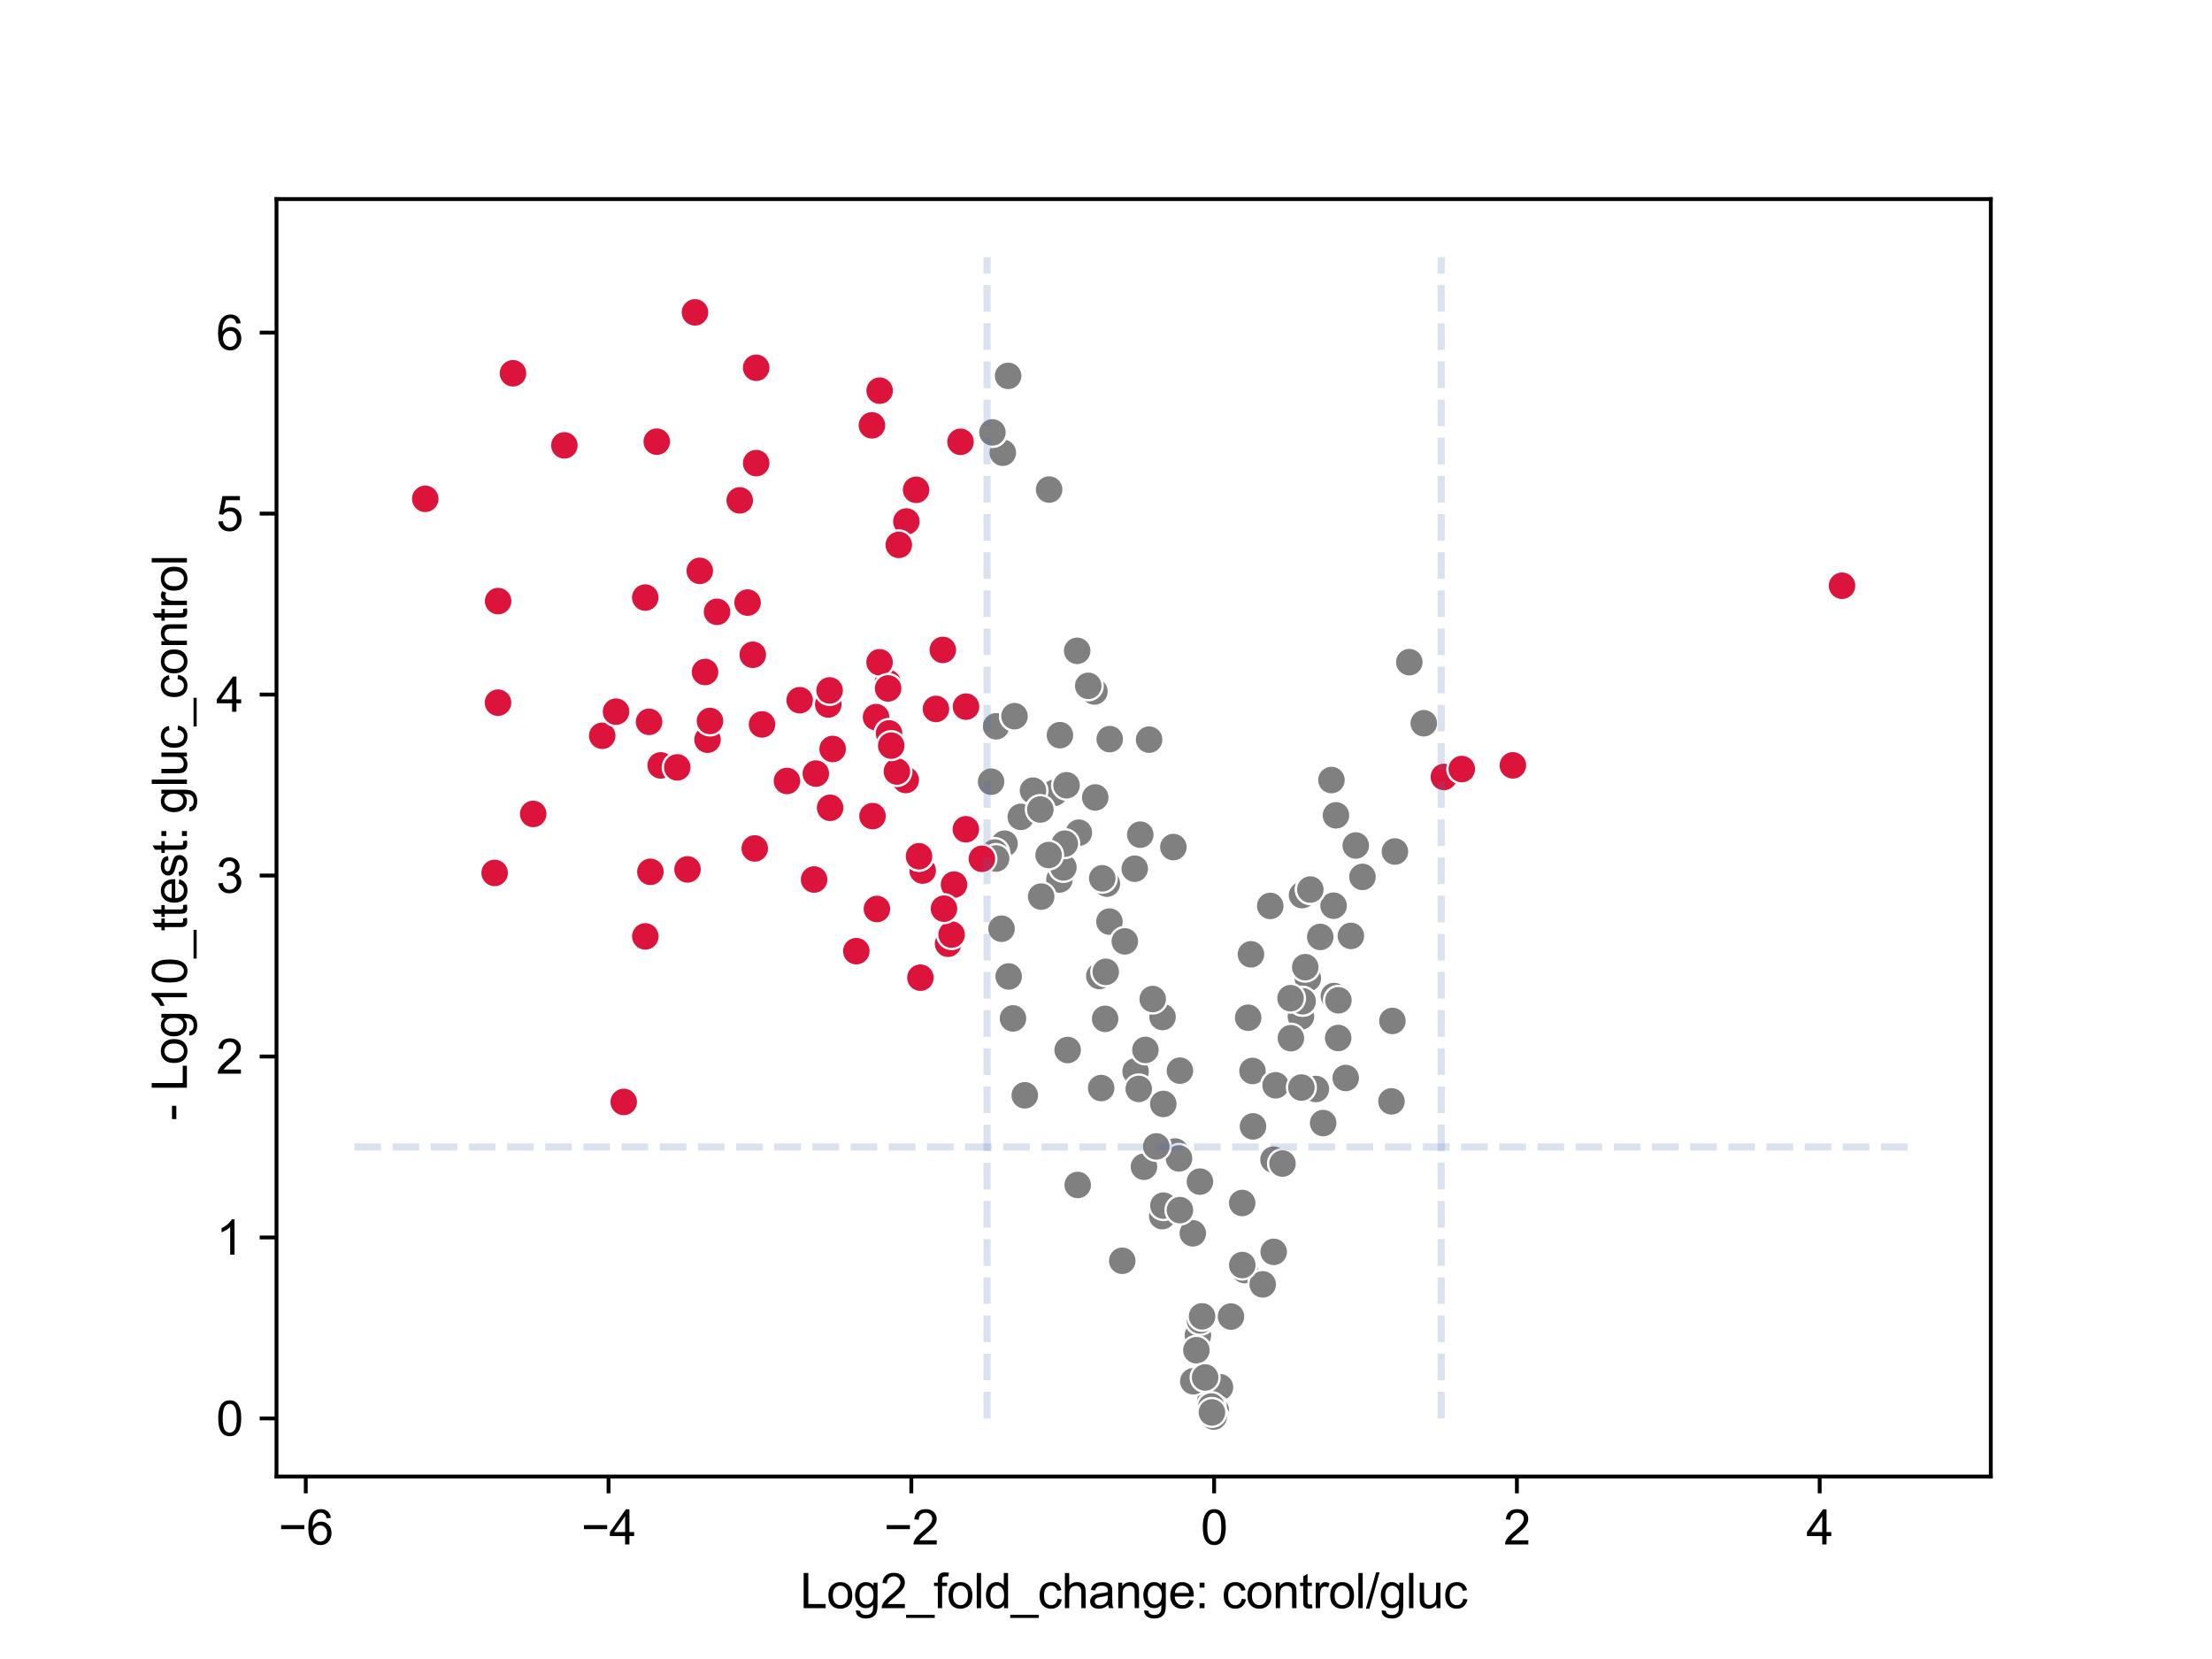<?xml version="1.0" encoding="utf-8" standalone="no"?>
<!DOCTYPE svg PUBLIC "-//W3C//DTD SVG 1.1//EN"
  "http://www.w3.org/Graphics/SVG/1.1/DTD/svg11.dtd">
<svg xmlns:xlink="http://www.w3.org/1999/xlink" width="460.8pt" height="345.6pt" viewBox="0 0 460.8 345.6" xmlns="http://www.w3.org/2000/svg" version="1.1">
 <defs>
  <style type="text/css">*{stroke-linejoin: round; stroke-linecap: butt}</style>
 </defs>
 <g id="figure_1">
  <g id="patch_1">
   <path d="M 0 345.6 
L 460.8 345.6 
L 460.8 0 
L 0 0 
z
" style="fill: #ffffff"/>
  </g>
  <g id="axes_1">
   <g id="patch_2">
    <path d="M 57.6 307.584 
L 414.72 307.584 
L 414.72 41.472 
L 57.6 41.472 
z
" style="fill: #ffffff"/>
   </g>
   <g id="PathCollection_1">
    <defs>
     <path id="C0_0_753873903e" d="M 0 3 
C 0.796 3 1.559 2.684 2.121 2.121 
C 2.684 1.559 3 0.796 3 -0 
C 3 -0.796 2.684 -1.559 2.121 -2.121 
C 1.559 -2.684 0.796 -3 0 -3 
C -0.796 -3 -1.559 -2.684 -2.121 -2.121 
C -2.684 -1.559 -3 -0.796 -3 0 
C -3 0.796 -2.684 1.559 -2.121 2.121 
C -1.559 2.684 -0.796 3 0 3 
z
"/>
    </defs>
    <g clip-path="url(#p96bd9edb66)">
     <use xlink:href="#C0_0_753873903e" x="210.011" y="78.301" style="fill: #808080; stroke: #ffffff; stroke-width: 0.48"/>
    </g>
    <g clip-path="url(#p96bd9edb66)">
     <use xlink:href="#C0_0_753873903e" x="210.011" y="78.301" style="fill: #808080; stroke: #ffffff; stroke-width: 0.48"/>
    </g>
    <g clip-path="url(#p96bd9edb66)">
     <use xlink:href="#C0_0_753873903e" x="212.648" y="170.171" style="fill: #808080; stroke: #ffffff; stroke-width: 0.48"/>
    </g>
    <g clip-path="url(#p96bd9edb66)">
     <use xlink:href="#C0_0_753873903e" x="249.544" y="278.198" style="fill: #808080; stroke: #ffffff; stroke-width: 0.48"/>
    </g>
    <g clip-path="url(#p96bd9edb66)">
     <use xlink:href="#C0_0_753873903e" x="227.986" y="144.056" style="fill: #808080; stroke: #ffffff; stroke-width: 0.48"/>
    </g>
    <g clip-path="url(#p96bd9edb66)">
     <use xlink:href="#C0_0_753873903e" x="281.417" y="194.962" style="fill: #808080; stroke: #ffffff; stroke-width: 0.48"/>
    </g>
    <g clip-path="url(#p96bd9edb66)">
     <use xlink:href="#C0_0_753873903e" x="236.386" y="180.966" style="fill: #808080; stroke: #ffffff; stroke-width: 0.48"/>
    </g>
    <g clip-path="url(#p96bd9edb66)">
     <use xlink:href="#C0_0_753873903e" x="207.512" y="151.303" style="fill: #808080; stroke: #ffffff; stroke-width: 0.48"/>
    </g>
    <g clip-path="url(#p96bd9edb66)">
     <use xlink:href="#C0_0_753873903e" x="252.147" y="291.783" style="fill: #808080; stroke: #ffffff; stroke-width: 0.48"/>
    </g>
    <g clip-path="url(#p96bd9edb66)">
     <use xlink:href="#C0_0_753873903e" x="229.008" y="203.321" style="fill: #808080; stroke: #ffffff; stroke-width: 0.48"/>
    </g>
    <g clip-path="url(#p96bd9edb66)">
     <use xlink:href="#C0_0_753873903e" x="231.118" y="191.986" style="fill: #808080; stroke: #ffffff; stroke-width: 0.48"/>
    </g>
    <g clip-path="url(#p96bd9edb66)">
     <use xlink:href="#C0_0_753873903e" x="264.618" y="188.724" style="fill: #808080; stroke: #ffffff; stroke-width: 0.48"/>
    </g>
    <g clip-path="url(#p96bd9edb66)">
     <use xlink:href="#C0_0_753873903e" x="264.618" y="188.724" style="fill: #808080; stroke: #ffffff; stroke-width: 0.48"/>
    </g>
    <g clip-path="url(#p96bd9edb66)">
     <use xlink:href="#C0_0_753873903e" x="296.598" y="150.665" style="fill: #808080; stroke: #ffffff; stroke-width: 0.48"/>
    </g>
    <g clip-path="url(#p96bd9edb66)">
     <use xlink:href="#C0_0_753873903e" x="265.295" y="241.577" style="fill: #808080; stroke: #ffffff; stroke-width: 0.48"/>
    </g>
    <g clip-path="url(#p96bd9edb66)">
     <use xlink:href="#C0_0_753873903e" x="244.792" y="239.874" style="fill: #808080; stroke: #ffffff; stroke-width: 0.48"/>
    </g>
    <g clip-path="url(#p96bd9edb66)">
     <use xlink:href="#C0_0_753873903e" x="290.586" y="177.387" style="fill: #808080; stroke: #ffffff; stroke-width: 0.48"/>
    </g>
    <g clip-path="url(#p96bd9edb66)">
     <use xlink:href="#C0_0_753873903e" x="236.558" y="223.184" style="fill: #808080; stroke: #ffffff; stroke-width: 0.48"/>
    </g>
    <g clip-path="url(#p96bd9edb66)">
     <use xlink:href="#C0_0_753873903e" x="275.035" y="195.178" style="fill: #808080; stroke: #ffffff; stroke-width: 0.48"/>
    </g>
    <g clip-path="url(#p96bd9edb66)">
     <use xlink:href="#C0_0_753873903e" x="222.41" y="218.735" style="fill: #808080; stroke: #ffffff; stroke-width: 0.48"/>
    </g>
    <g clip-path="url(#p96bd9edb66)">
     <use xlink:href="#C0_0_753873903e" x="278.768" y="216.235" style="fill: #808080; stroke: #ffffff; stroke-width: 0.48"/>
    </g>
    <g clip-path="url(#p96bd9edb66)">
     <use xlink:href="#C0_0_753873903e" x="230.585" y="184.079" style="fill: #808080; stroke: #ffffff; stroke-width: 0.48"/>
    </g>
    <g clip-path="url(#p96bd9edb66)">
     <use xlink:href="#C0_0_753873903e" x="277.807" y="188.671" style="fill: #808080; stroke: #ffffff; stroke-width: 0.48"/>
    </g>
    <g clip-path="url(#p96bd9edb66)">
     <use xlink:href="#C0_0_753873903e" x="209.267" y="175.749" style="fill: #808080; stroke: #ffffff; stroke-width: 0.48"/>
    </g>
    <g clip-path="url(#p96bd9edb66)">
     <use xlink:href="#C0_0_753873903e" x="229.393" y="226.664" style="fill: #808080; stroke: #ffffff; stroke-width: 0.48"/>
    </g>
    <g clip-path="url(#p96bd9edb66)">
     <use xlink:href="#C0_0_753873903e" x="254.14" y="288.982" style="fill: #808080; stroke: #ffffff; stroke-width: 0.48"/>
    </g>
    <g clip-path="url(#p96bd9edb66)">
     <use xlink:href="#C0_0_753873903e" x="224.745" y="173.467" style="fill: #808080; stroke: #ffffff; stroke-width: 0.48"/>
    </g>
    <g clip-path="url(#p96bd9edb66)">
     <use xlink:href="#C0_0_753873903e" x="220.701" y="183.214" style="fill: #808080; stroke: #ffffff; stroke-width: 0.48"/>
    </g>
    <g clip-path="url(#p96bd9edb66)">
     <use xlink:href="#C0_0_753873903e" x="289.866" y="229.437" style="fill: #808080; stroke: #ffffff; stroke-width: 0.48"/>
    </g>
    <g clip-path="url(#p96bd9edb66)">
     <use xlink:href="#C0_0_753873903e" x="219.614" y="165.172" style="fill: #808080; stroke: #ffffff; stroke-width: 0.48"/>
    </g>
    <g clip-path="url(#p96bd9edb66)">
     <use xlink:href="#C0_0_753873903e" x="210.129" y="203.415" style="fill: #808080; stroke: #ffffff; stroke-width: 0.48"/>
    </g>
    <g clip-path="url(#p96bd9edb66)">
     <use xlink:href="#C0_0_753873903e" x="231.177" y="153.973" style="fill: #808080; stroke: #ffffff; stroke-width: 0.48"/>
    </g>
    <g clip-path="url(#p96bd9edb66)">
     <use xlink:href="#C0_0_753873903e" x="228.159" y="166.122" style="fill: #808080; stroke: #ffffff; stroke-width: 0.48"/>
    </g>
    <g clip-path="url(#p96bd9edb66)">
     <use xlink:href="#C0_0_753873903e" x="275.035" y="195.178" style="fill: #808080; stroke: #ffffff; stroke-width: 0.48"/>
    </g>
    <g clip-path="url(#p96bd9edb66)">
     <use xlink:href="#C0_0_753873903e" x="259.27" y="264.574" style="fill: #808080; stroke: #ffffff; stroke-width: 0.48"/>
    </g>
    <g clip-path="url(#p96bd9edb66)">
     <use xlink:href="#C0_0_753873903e" x="248.482" y="256.922" style="fill: #808080; stroke: #ffffff; stroke-width: 0.48"/>
    </g>
    <g clip-path="url(#p96bd9edb66)">
     <use xlink:href="#C0_0_753873903e" x="277.807" y="188.671" style="fill: #808080; stroke: #ffffff; stroke-width: 0.48"/>
    </g>
    <g clip-path="url(#p96bd9edb66)">
     <use xlink:href="#C0_0_753873903e" x="224.394" y="135.58" style="fill: #808080; stroke: #ffffff; stroke-width: 0.48"/>
    </g>
    <g clip-path="url(#p96bd9edb66)">
     <use xlink:href="#C0_0_753873903e" x="238.61" y="218.714" style="fill: #808080; stroke: #ffffff; stroke-width: 0.48"/>
    </g>
    <g clip-path="url(#p96bd9edb66)">
     <use xlink:href="#C0_0_753873903e" x="245.803" y="223.037" style="fill: #808080; stroke: #ffffff; stroke-width: 0.48"/>
    </g>
    <g clip-path="url(#p96bd9edb66)">
     <use xlink:href="#C0_0_753873903e" x="222.181" y="163.587" style="fill: #808080; stroke: #ffffff; stroke-width: 0.48"/>
    </g>
    <g clip-path="url(#p96bd9edb66)">
     <use xlink:href="#C0_0_753873903e" x="260.597" y="198.801" style="fill: #808080; stroke: #ffffff; stroke-width: 0.48"/>
    </g>
    <g clip-path="url(#p96bd9edb66)">
     <use xlink:href="#C0_0_753873903e" x="218.548" y="101.986" style="fill: #808080; stroke: #ffffff; stroke-width: 0.48"/>
    </g>
    <g clip-path="url(#p96bd9edb66)">
     <use xlink:href="#C0_0_753873903e" x="249.231" y="281.276" style="fill: #808080; stroke: #ffffff; stroke-width: 0.48"/>
    </g>
    <g clip-path="url(#p96bd9edb66)">
     <use xlink:href="#C0_0_753873903e" x="226.703" y="142.873" style="fill: #808080; stroke: #ffffff; stroke-width: 0.48"/>
    </g>
    <g clip-path="url(#p96bd9edb66)">
     <use xlink:href="#C0_0_753873903e" x="290.065" y="212.68" style="fill: #808080; stroke: #ffffff; stroke-width: 0.48"/>
    </g>
    <g clip-path="url(#p96bd9edb66)">
     <use xlink:href="#C0_0_753873903e" x="248.59" y="287.744" style="fill: #808080; stroke: #ffffff; stroke-width: 0.48"/>
    </g>
    <g clip-path="url(#p96bd9edb66)">
     <use xlink:href="#C0_0_753873903e" x="272.448" y="203.805" style="fill: #808080; stroke: #ffffff; stroke-width: 0.48"/>
    </g>
    <g clip-path="url(#p96bd9edb66)">
     <use xlink:href="#C0_0_753873903e" x="237.543" y="173.877" style="fill: #808080; stroke: #ffffff; stroke-width: 0.48"/>
    </g>
    <g clip-path="url(#p96bd9edb66)">
     <use xlink:href="#C0_0_753873903e" x="237.543" y="173.877" style="fill: #808080; stroke: #ffffff; stroke-width: 0.48"/>
    </g>
    <g clip-path="url(#p96bd9edb66)">
     <use xlink:href="#C0_0_753873903e" x="208.899" y="94.308" style="fill: #808080; stroke: #ffffff; stroke-width: 0.48"/>
    </g>
    <g clip-path="url(#p96bd9edb66)">
     <use xlink:href="#C0_0_753873903e" x="216.895" y="186.779" style="fill: #808080; stroke: #ffffff; stroke-width: 0.48"/>
    </g>
    <g clip-path="url(#p96bd9edb66)">
     <use xlink:href="#C0_0_753873903e" x="267.167" y="242.389" style="fill: #808080; stroke: #ffffff; stroke-width: 0.48"/>
    </g>
    <g clip-path="url(#p96bd9edb66)">
     <use xlink:href="#C0_0_753873903e" x="253.275" y="293.776" style="fill: #808080; stroke: #ffffff; stroke-width: 0.48"/>
    </g>
    <g clip-path="url(#p96bd9edb66)">
     <use xlink:href="#C0_0_753873903e" x="253.275" y="293.776" style="fill: #808080; stroke: #ffffff; stroke-width: 0.48"/>
    </g>
    <g clip-path="url(#p96bd9edb66)">
     <use xlink:href="#C0_0_753873903e" x="263.047" y="267.554" style="fill: #808080; stroke: #ffffff; stroke-width: 0.48"/>
    </g>
    <g clip-path="url(#p96bd9edb66)">
     <use xlink:href="#C0_0_753873903e" x="283.826" y="182.674" style="fill: #808080; stroke: #ffffff; stroke-width: 0.48"/>
    </g>
    <g clip-path="url(#p96bd9edb66)">
     <use xlink:href="#C0_0_753873903e" x="220.803" y="153.147" style="fill: #808080; stroke: #ffffff; stroke-width: 0.48"/>
    </g>
    <g clip-path="url(#p96bd9edb66)">
     <use xlink:href="#C0_0_753873903e" x="220.803" y="153.147" style="fill: #808080; stroke: #ffffff; stroke-width: 0.48"/>
    </g>
    <g clip-path="url(#p96bd9edb66)">
     <use xlink:href="#C0_0_753873903e" x="244.435" y="176.462" style="fill: #808080; stroke: #ffffff; stroke-width: 0.48"/>
    </g>
    <g clip-path="url(#p96bd9edb66)">
     <use xlink:href="#C0_0_753873903e" x="252.852" y="295.106" style="fill: #808080; stroke: #ffffff; stroke-width: 0.48"/>
    </g>
    <g clip-path="url(#p96bd9edb66)">
     <use xlink:href="#C0_0_753873903e" x="208.638" y="193.471" style="fill: #808080; stroke: #ffffff; stroke-width: 0.48"/>
    </g>
    <g clip-path="url(#p96bd9edb66)">
     <use xlink:href="#C0_0_753873903e" x="251.049" y="286.956" style="fill: #808080; stroke: #ffffff; stroke-width: 0.48"/>
    </g>
    <g clip-path="url(#p96bd9edb66)">
     <use xlink:href="#C0_0_753873903e" x="252.33" y="293.006" style="fill: #808080; stroke: #ffffff; stroke-width: 0.48"/>
    </g>
    <g clip-path="url(#p96bd9edb66)">
     <use xlink:href="#C0_0_753873903e" x="221.53" y="180.7" style="fill: #808080; stroke: #ffffff; stroke-width: 0.48"/>
    </g>
    <g clip-path="url(#p96bd9edb66)">
     <use xlink:href="#C0_0_753873903e" x="237.223" y="226.844" style="fill: #808080; stroke: #ffffff; stroke-width: 0.48"/>
    </g>
    <g clip-path="url(#p96bd9edb66)">
     <use xlink:href="#C0_0_753873903e" x="221.814" y="175.75" style="fill: #808080; stroke: #ffffff; stroke-width: 0.48"/>
    </g>
    <g clip-path="url(#p96bd9edb66)">
     <use xlink:href="#C0_0_753873903e" x="252.852" y="295.106" style="fill: #808080; stroke: #ffffff; stroke-width: 0.48"/>
    </g>
    <g clip-path="url(#p96bd9edb66)">
     <use xlink:href="#C0_0_753873903e" x="211.34" y="149.195" style="fill: #808080; stroke: #ffffff; stroke-width: 0.48"/>
    </g>
    <g clip-path="url(#p96bd9edb66)">
     <use xlink:href="#C0_0_753873903e" x="277.878" y="207.488" style="fill: #808080; stroke: #ffffff; stroke-width: 0.48"/>
    </g>
    <g clip-path="url(#p96bd9edb66)">
     <use xlink:href="#C0_0_753873903e" x="274.122" y="226.86" style="fill: #808080; stroke: #ffffff; stroke-width: 0.48"/>
    </g>
    <g clip-path="url(#p96bd9edb66)">
     <use xlink:href="#C0_0_753873903e" x="260.015" y="212.011" style="fill: #808080; stroke: #ffffff; stroke-width: 0.48"/>
    </g>
    <g clip-path="url(#p96bd9edb66)">
     <use xlink:href="#C0_0_753873903e" x="271.006" y="211.758" style="fill: #808080; stroke: #ffffff; stroke-width: 0.48"/>
    </g>
    <g clip-path="url(#p96bd9edb66)">
     <use xlink:href="#C0_0_753873903e" x="211.026" y="212.152" style="fill: #808080; stroke: #ffffff; stroke-width: 0.48"/>
    </g>
    <g clip-path="url(#p96bd9edb66)">
     <use xlink:href="#C0_0_753873903e" x="242.116" y="253.346" style="fill: #808080; stroke: #ffffff; stroke-width: 0.48"/>
    </g>
    <g clip-path="url(#p96bd9edb66)">
     <use xlink:href="#C0_0_753873903e" x="238.31" y="243.057" style="fill: #808080; stroke: #ffffff; stroke-width: 0.48"/>
    </g>
    <g clip-path="url(#p96bd9edb66)">
     <use xlink:href="#C0_0_753873903e" x="233.784" y="262.646" style="fill: #808080; stroke: #ffffff; stroke-width: 0.48"/>
    </g>
    <g clip-path="url(#p96bd9edb66)">
     <use xlink:href="#C0_0_753873903e" x="230.218" y="212.246" style="fill: #808080; stroke: #ffffff; stroke-width: 0.48"/>
    </g>
    <g clip-path="url(#p96bd9edb66)">
     <use xlink:href="#C0_0_753873903e" x="213.481" y="228.171" style="fill: #808080; stroke: #ffffff; stroke-width: 0.48"/>
    </g>
    <g clip-path="url(#p96bd9edb66)">
     <use xlink:href="#C0_0_753873903e" x="268.914" y="216.272" style="fill: #808080; stroke: #ffffff; stroke-width: 0.48"/>
    </g>
    <g clip-path="url(#p96bd9edb66)">
     <use xlink:href="#C0_0_753873903e" x="271.36" y="208.586" style="fill: #808080; stroke: #ffffff; stroke-width: 0.48"/>
    </g>
    <g clip-path="url(#p96bd9edb66)">
     <use xlink:href="#C0_0_753873903e" x="271.36" y="208.586" style="fill: #808080; stroke: #ffffff; stroke-width: 0.48"/>
    </g>
    <g clip-path="url(#p96bd9edb66)">
     <use xlink:href="#C0_0_753873903e" x="211.34" y="149.195" style="fill: #808080; stroke: #ffffff; stroke-width: 0.48"/>
    </g>
    <g clip-path="url(#p96bd9edb66)">
     <use xlink:href="#C0_0_753873903e" x="277.362" y="162.499" style="fill: #808080; stroke: #ffffff; stroke-width: 0.48"/>
    </g>
    <g clip-path="url(#p96bd9edb66)">
     <use xlink:href="#C0_0_753873903e" x="277.362" y="162.499" style="fill: #808080; stroke: #ffffff; stroke-width: 0.48"/>
    </g>
    <g clip-path="url(#p96bd9edb66)">
     <use xlink:href="#C0_0_753873903e" x="280.338" y="224.564" style="fill: #808080; stroke: #ffffff; stroke-width: 0.48"/>
    </g>
    <g clip-path="url(#p96bd9edb66)">
     <use xlink:href="#C0_0_753873903e" x="277.362" y="162.499" style="fill: #808080; stroke: #ffffff; stroke-width: 0.48"/>
    </g>
    <g clip-path="url(#p96bd9edb66)">
     <use xlink:href="#C0_0_753873903e" x="245.611" y="241.322" style="fill: #808080; stroke: #ffffff; stroke-width: 0.48"/>
    </g>
    <g clip-path="url(#p96bd9edb66)">
     <use xlink:href="#C0_0_753873903e" x="239.379" y="154.083" style="fill: #808080; stroke: #ffffff; stroke-width: 0.48"/>
    </g>
    <g clip-path="url(#p96bd9edb66)">
     <use xlink:href="#C0_0_753873903e" x="234.319" y="196.103" style="fill: #808080; stroke: #ffffff; stroke-width: 0.48"/>
    </g>
    <g clip-path="url(#p96bd9edb66)">
     <use xlink:href="#C0_0_753873903e" x="240.875" y="238.817" style="fill: #808080; stroke: #ffffff; stroke-width: 0.48"/>
    </g>
    <g clip-path="url(#p96bd9edb66)">
     <use xlink:href="#C0_0_753873903e" x="230.348" y="202.449" style="fill: #808080; stroke: #ffffff; stroke-width: 0.48"/>
    </g>
    <g clip-path="url(#p96bd9edb66)">
     <use xlink:href="#C0_0_753873903e" x="249.977" y="275.078" style="fill: #808080; stroke: #ffffff; stroke-width: 0.48"/>
    </g>
    <g clip-path="url(#p96bd9edb66)">
     <use xlink:href="#C0_0_753873903e" x="278.818" y="208.38" style="fill: #808080; stroke: #ffffff; stroke-width: 0.48"/>
    </g>
    <g clip-path="url(#p96bd9edb66)">
     <use xlink:href="#C0_0_753873903e" x="278.306" y="169.85" style="fill: #808080; stroke: #ffffff; stroke-width: 0.48"/>
    </g>
    <g clip-path="url(#p96bd9edb66)">
     <use xlink:href="#C0_0_753873903e" x="260.913" y="223.101" style="fill: #808080; stroke: #ffffff; stroke-width: 0.48"/>
    </g>
    <g clip-path="url(#p96bd9edb66)">
     <use xlink:href="#C0_0_753873903e" x="278.306" y="169.85" style="fill: #808080; stroke: #ffffff; stroke-width: 0.48"/>
    </g>
    <g clip-path="url(#p96bd9edb66)">
     <use xlink:href="#C0_0_753873903e" x="215.191" y="164.707" style="fill: #808080; stroke: #ffffff; stroke-width: 0.48"/>
    </g>
    <g clip-path="url(#p96bd9edb66)">
     <use xlink:href="#C0_0_753873903e" x="206.461" y="162.84" style="fill: #808080; stroke: #ffffff; stroke-width: 0.48"/>
    </g>
    <g clip-path="url(#p96bd9edb66)">
     <use xlink:href="#C0_0_753873903e" x="229.619" y="182.967" style="fill: #808080; stroke: #ffffff; stroke-width: 0.48"/>
    </g>
    <g clip-path="url(#p96bd9edb66)">
     <use xlink:href="#C0_0_753873903e" x="206.737" y="90.078" style="fill: #808080; stroke: #ffffff; stroke-width: 0.48"/>
    </g>
    <g clip-path="url(#p96bd9edb66)">
     <use xlink:href="#C0_0_753873903e" x="206.737" y="90.078" style="fill: #808080; stroke: #ffffff; stroke-width: 0.48"/>
    </g>
    <g clip-path="url(#p96bd9edb66)">
     <use xlink:href="#C0_0_753873903e" x="216.715" y="168.638" style="fill: #808080; stroke: #ffffff; stroke-width: 0.48"/>
    </g>
    <g clip-path="url(#p96bd9edb66)">
     <use xlink:href="#C0_0_753873903e" x="242.361" y="251.15" style="fill: #808080; stroke: #ffffff; stroke-width: 0.48"/>
    </g>
    <g clip-path="url(#p96bd9edb66)">
     <use xlink:href="#C0_0_753873903e" x="271.238" y="186.473" style="fill: #808080; stroke: #ffffff; stroke-width: 0.48"/>
    </g>
    <g clip-path="url(#p96bd9edb66)">
     <use xlink:href="#C0_0_753873903e" x="218.443" y="178.12" style="fill: #808080; stroke: #ffffff; stroke-width: 0.48"/>
    </g>
    <g clip-path="url(#p96bd9edb66)">
     <use xlink:href="#C0_0_753873903e" x="207.219" y="177.597" style="fill: #808080; stroke: #ffffff; stroke-width: 0.48"/>
    </g>
    <g clip-path="url(#p96bd9edb66)">
     <use xlink:href="#C0_0_753873903e" x="268.838" y="207.944" style="fill: #808080; stroke: #ffffff; stroke-width: 0.48"/>
    </g>
    <g clip-path="url(#p96bd9edb66)">
     <use xlink:href="#C0_0_753873903e" x="242.18" y="211.864" style="fill: #808080; stroke: #ffffff; stroke-width: 0.48"/>
    </g>
    <g clip-path="url(#p96bd9edb66)">
     <use xlink:href="#C0_0_753873903e" x="271.906" y="201.476" style="fill: #808080; stroke: #ffffff; stroke-width: 0.48"/>
    </g>
    <g clip-path="url(#p96bd9edb66)">
     <use xlink:href="#C0_0_753873903e" x="272.966" y="185.307" style="fill: #808080; stroke: #ffffff; stroke-width: 0.48"/>
    </g>
    <g clip-path="url(#p96bd9edb66)">
     <use xlink:href="#C0_0_753873903e" x="272.966" y="185.307" style="fill: #808080; stroke: #ffffff; stroke-width: 0.48"/>
    </g>
    <g clip-path="url(#p96bd9edb66)">
     <use xlink:href="#C0_0_753873903e" x="261.022" y="234.643" style="fill: #808080; stroke: #ffffff; stroke-width: 0.48"/>
    </g>
    <g clip-path="url(#p96bd9edb66)">
     <use xlink:href="#C0_0_753873903e" x="265.733" y="226.09" style="fill: #808080; stroke: #ffffff; stroke-width: 0.48"/>
    </g>
    <g clip-path="url(#p96bd9edb66)">
     <use xlink:href="#C0_0_753873903e" x="265.733" y="226.09" style="fill: #808080; stroke: #ffffff; stroke-width: 0.48"/>
    </g>
    <g clip-path="url(#p96bd9edb66)">
     <use xlink:href="#C0_0_753873903e" x="252.466" y="294.236" style="fill: #808080; stroke: #ffffff; stroke-width: 0.48"/>
    </g>
    <g clip-path="url(#p96bd9edb66)">
     <use xlink:href="#C0_0_753873903e" x="245.801" y="252.09" style="fill: #808080; stroke: #ffffff; stroke-width: 0.48"/>
    </g>
    <g clip-path="url(#p96bd9edb66)">
     <use xlink:href="#C0_0_753873903e" x="271.103" y="226.553" style="fill: #808080; stroke: #ffffff; stroke-width: 0.48"/>
    </g>
    <g clip-path="url(#p96bd9edb66)">
     <use xlink:href="#C0_0_753873903e" x="256.434" y="274.262" style="fill: #808080; stroke: #ffffff; stroke-width: 0.48"/>
    </g>
    <g clip-path="url(#p96bd9edb66)">
     <use xlink:href="#C0_0_753873903e" x="242.334" y="229.973" style="fill: #808080; stroke: #ffffff; stroke-width: 0.48"/>
    </g>
    <g clip-path="url(#p96bd9edb66)">
     <use xlink:href="#C0_0_753873903e" x="282.428" y="176.133" style="fill: #808080; stroke: #ffffff; stroke-width: 0.48"/>
    </g>
    <g clip-path="url(#p96bd9edb66)">
     <use xlink:href="#C0_0_753873903e" x="282.428" y="176.133" style="fill: #808080; stroke: #ffffff; stroke-width: 0.48"/>
    </g>
    <g clip-path="url(#p96bd9edb66)">
     <use xlink:href="#C0_0_753873903e" x="250.409" y="274.218" style="fill: #808080; stroke: #ffffff; stroke-width: 0.48"/>
    </g>
    <g clip-path="url(#p96bd9edb66)">
     <use xlink:href="#C0_0_753873903e" x="258.77" y="250.607" style="fill: #808080; stroke: #ffffff; stroke-width: 0.48"/>
    </g>
    <g clip-path="url(#p96bd9edb66)">
     <use xlink:href="#C0_0_753873903e" x="265.333" y="260.786" style="fill: #808080; stroke: #ffffff; stroke-width: 0.48"/>
    </g>
    <g clip-path="url(#p96bd9edb66)">
     <use xlink:href="#C0_0_753873903e" x="240.131" y="208.12" style="fill: #808080; stroke: #ffffff; stroke-width: 0.48"/>
    </g>
    <g clip-path="url(#p96bd9edb66)">
     <use xlink:href="#C0_0_753873903e" x="258.77" y="250.607" style="fill: #808080; stroke: #ffffff; stroke-width: 0.48"/>
    </g>
    <g clip-path="url(#p96bd9edb66)">
     <use xlink:href="#C0_0_753873903e" x="249.97" y="246.151" style="fill: #808080; stroke: #ffffff; stroke-width: 0.48"/>
    </g>
    <g clip-path="url(#p96bd9edb66)">
     <use xlink:href="#C0_0_753873903e" x="224.506" y="246.854" style="fill: #808080; stroke: #ffffff; stroke-width: 0.48"/>
    </g>
    <g clip-path="url(#p96bd9edb66)">
     <use xlink:href="#C0_0_753873903e" x="293.588" y="137.942" style="fill: #808080; stroke: #ffffff; stroke-width: 0.48"/>
    </g>
    <g clip-path="url(#p96bd9edb66)">
     <use xlink:href="#C0_0_753873903e" x="293.588" y="137.942" style="fill: #808080; stroke: #ffffff; stroke-width: 0.48"/>
    </g>
    <g clip-path="url(#p96bd9edb66)">
     <use xlink:href="#C0_0_753873903e" x="207.508" y="178.844" style="fill: #808080; stroke: #ffffff; stroke-width: 0.48"/>
    </g>
    <g clip-path="url(#p96bd9edb66)">
     <use xlink:href="#C0_0_753873903e" x="275.636" y="233.954" style="fill: #808080; stroke: #ffffff; stroke-width: 0.48"/>
    </g>
    <g clip-path="url(#p96bd9edb66)">
     <use xlink:href="#C0_0_753873903e" x="258.789" y="263.534" style="fill: #808080; stroke: #ffffff; stroke-width: 0.48"/>
    </g>
    <g clip-path="url(#p96bd9edb66)">
     <use xlink:href="#C0_0_753873903e" x="194.975" y="147.688" style="fill: #dc143c; stroke: #ffffff; stroke-width: 0.48"/>
    </g>
    <g clip-path="url(#p96bd9edb66)">
     <use xlink:href="#C0_0_753873903e" x="156.818" y="136.398" style="fill: #dc143c; stroke: #ffffff; stroke-width: 0.48"/>
    </g>
    <g clip-path="url(#p96bd9edb66)">
     <use xlink:href="#C0_0_753873903e" x="188.682" y="162.494" style="fill: #dc143c; stroke: #ffffff; stroke-width: 0.48"/>
    </g>
    <g clip-path="url(#p96bd9edb66)">
     <use xlink:href="#C0_0_753873903e" x="111.074" y="169.556" style="fill: #dc143c; stroke: #ffffff; stroke-width: 0.48"/>
    </g>
    <g clip-path="url(#p96bd9edb66)">
     <use xlink:href="#C0_0_753873903e" x="182.496" y="149.389" style="fill: #dc143c; stroke: #ffffff; stroke-width: 0.48"/>
    </g>
    <g clip-path="url(#p96bd9edb66)">
     <use xlink:href="#C0_0_753873903e" x="134.433" y="195.067" style="fill: #dc143c; stroke: #ffffff; stroke-width: 0.48"/>
    </g>
    <g clip-path="url(#p96bd9edb66)">
     <use xlink:href="#C0_0_753873903e" x="129.932" y="229.553" style="fill: #dc143c; stroke: #ffffff; stroke-width: 0.48"/>
    </g>
    <g clip-path="url(#p96bd9edb66)">
     <use xlink:href="#C0_0_753873903e" x="125.455" y="153.275" style="fill: #dc143c; stroke: #ffffff; stroke-width: 0.48"/>
    </g>
    <g clip-path="url(#p96bd9edb66)">
     <use xlink:href="#C0_0_753873903e" x="172.93" y="168.282" style="fill: #dc143c; stroke: #ffffff; stroke-width: 0.48"/>
    </g>
    <g clip-path="url(#p96bd9edb66)">
     <use xlink:href="#C0_0_753873903e" x="157.227" y="176.746" style="fill: #dc143c; stroke: #ffffff; stroke-width: 0.48"/>
    </g>
    <g clip-path="url(#p96bd9edb66)">
     <use xlink:href="#C0_0_753873903e" x="197.502" y="196.6" style="fill: #dc143c; stroke: #ffffff; stroke-width: 0.48"/>
    </g>
    <g clip-path="url(#p96bd9edb66)">
     <use xlink:href="#C0_0_753873903e" x="197.502" y="196.6" style="fill: #dc143c; stroke: #ffffff; stroke-width: 0.48"/>
    </g>
    <g clip-path="url(#p96bd9edb66)">
     <use xlink:href="#C0_0_753873903e" x="181.639" y="88.604" style="fill: #dc143c; stroke: #ffffff; stroke-width: 0.48"/>
    </g>
    <g clip-path="url(#p96bd9edb66)">
     <use xlink:href="#C0_0_753873903e" x="192.211" y="181.36" style="fill: #dc143c; stroke: #ffffff; stroke-width: 0.48"/>
    </g>
    <g clip-path="url(#p96bd9edb66)">
     <use xlink:href="#C0_0_753873903e" x="191.445" y="178.379" style="fill: #dc143c; stroke: #ffffff; stroke-width: 0.48"/>
    </g>
    <g clip-path="url(#p96bd9edb66)">
     <use xlink:href="#C0_0_753873903e" x="191.445" y="178.379" style="fill: #dc143c; stroke: #ffffff; stroke-width: 0.48"/>
    </g>
    <g clip-path="url(#p96bd9edb66)">
     <use xlink:href="#C0_0_753873903e" x="106.864" y="77.757" style="fill: #dc143c; stroke: #ffffff; stroke-width: 0.48"/>
    </g>
    <g clip-path="url(#p96bd9edb66)">
     <use xlink:href="#C0_0_753873903e" x="169.59" y="183.218" style="fill: #dc143c; stroke: #ffffff; stroke-width: 0.48"/>
    </g>
    <g clip-path="url(#p96bd9edb66)">
     <use xlink:href="#C0_0_753873903e" x="137.636" y="159.442" style="fill: #dc143c; stroke: #ffffff; stroke-width: 0.48"/>
    </g>
    <g clip-path="url(#p96bd9edb66)">
     <use xlink:href="#C0_0_753873903e" x="117.57" y="92.779" style="fill: #dc143c; stroke: #ffffff; stroke-width: 0.48"/>
    </g>
    <g clip-path="url(#p96bd9edb66)">
     <use xlink:href="#C0_0_753873903e" x="186.841" y="160.716" style="fill: #dc143c; stroke: #ffffff; stroke-width: 0.48"/>
    </g>
    <g clip-path="url(#p96bd9edb66)">
     <use xlink:href="#C0_0_753873903e" x="158.741" y="150.909" style="fill: #dc143c; stroke: #ffffff; stroke-width: 0.48"/>
    </g>
    <g clip-path="url(#p96bd9edb66)">
     <use xlink:href="#C0_0_753873903e" x="158.741" y="150.909" style="fill: #dc143c; stroke: #ffffff; stroke-width: 0.48"/>
    </g>
    <g clip-path="url(#p96bd9edb66)">
     <use xlink:href="#C0_0_753873903e" x="158.741" y="150.909" style="fill: #dc143c; stroke: #ffffff; stroke-width: 0.48"/>
    </g>
    <g clip-path="url(#p96bd9edb66)">
     <use xlink:href="#C0_0_753873903e" x="135.489" y="181.613" style="fill: #dc143c; stroke: #ffffff; stroke-width: 0.48"/>
    </g>
    <g clip-path="url(#p96bd9edb66)">
     <use xlink:href="#C0_0_753873903e" x="169.955" y="161.152" style="fill: #dc143c; stroke: #ffffff; stroke-width: 0.48"/>
    </g>
    <g clip-path="url(#p96bd9edb66)">
     <use xlink:href="#C0_0_753873903e" x="145.778" y="118.919" style="fill: #dc143c; stroke: #ffffff; stroke-width: 0.48"/>
    </g>
    <g clip-path="url(#p96bd9edb66)">
     <use xlink:href="#C0_0_753873903e" x="188.813" y="108.634" style="fill: #dc143c; stroke: #ffffff; stroke-width: 0.48"/>
    </g>
    <g clip-path="url(#p96bd9edb66)">
     <use xlink:href="#C0_0_753873903e" x="178.385" y="198.14" style="fill: #dc143c; stroke: #ffffff; stroke-width: 0.48"/>
    </g>
    <g clip-path="url(#p96bd9edb66)">
     <use xlink:href="#C0_0_753873903e" x="103.041" y="181.845" style="fill: #dc143c; stroke: #ffffff; stroke-width: 0.48"/>
    </g>
    <g clip-path="url(#p96bd9edb66)">
     <use xlink:href="#C0_0_753873903e" x="383.73" y="122.021" style="fill: #dc143c; stroke: #ffffff; stroke-width: 0.48"/>
    </g>
    <g clip-path="url(#p96bd9edb66)">
     <use xlink:href="#C0_0_753873903e" x="185.207" y="152.78" style="fill: #dc143c; stroke: #ffffff; stroke-width: 0.48"/>
    </g>
    <g clip-path="url(#p96bd9edb66)">
     <use xlink:href="#C0_0_753873903e" x="147.391" y="154.088" style="fill: #dc143c; stroke: #ffffff; stroke-width: 0.48"/>
    </g>
    <g clip-path="url(#p96bd9edb66)">
     <use xlink:href="#C0_0_753873903e" x="157.524" y="76.615" style="fill: #dc143c; stroke: #ffffff; stroke-width: 0.48"/>
    </g>
    <g clip-path="url(#p96bd9edb66)">
     <use xlink:href="#C0_0_753873903e" x="166.585" y="145.864" style="fill: #dc143c; stroke: #ffffff; stroke-width: 0.48"/>
    </g>
    <g clip-path="url(#p96bd9edb66)">
     <use xlink:href="#C0_0_753873903e" x="128.33" y="148.251" style="fill: #dc143c; stroke: #ffffff; stroke-width: 0.48"/>
    </g>
    <g clip-path="url(#p96bd9edb66)">
     <use xlink:href="#C0_0_753873903e" x="198.238" y="194.686" style="fill: #dc143c; stroke: #ffffff; stroke-width: 0.48"/>
    </g>
    <g clip-path="url(#p96bd9edb66)">
     <use xlink:href="#C0_0_753873903e" x="300.784" y="161.854" style="fill: #dc143c; stroke: #ffffff; stroke-width: 0.48"/>
    </g>
    <g clip-path="url(#p96bd9edb66)">
     <use xlink:href="#C0_0_753873903e" x="300.784" y="161.854" style="fill: #dc143c; stroke: #ffffff; stroke-width: 0.48"/>
    </g>
    <g clip-path="url(#p96bd9edb66)">
     <use xlink:href="#C0_0_753873903e" x="143.219" y="181.115" style="fill: #dc143c; stroke: #ffffff; stroke-width: 0.48"/>
    </g>
    <g clip-path="url(#p96bd9edb66)">
     <use xlink:href="#C0_0_753873903e" x="135.209" y="150.37" style="fill: #dc143c; stroke: #ffffff; stroke-width: 0.48"/>
    </g>
    <g clip-path="url(#p96bd9edb66)">
     <use xlink:href="#C0_0_753873903e" x="135.209" y="150.37" style="fill: #dc143c; stroke: #ffffff; stroke-width: 0.48"/>
    </g>
    <g clip-path="url(#p96bd9edb66)">
     <use xlink:href="#C0_0_753873903e" x="103.743" y="146.381" style="fill: #dc143c; stroke: #ffffff; stroke-width: 0.48"/>
    </g>
    <g clip-path="url(#p96bd9edb66)">
     <use xlink:href="#C0_0_753873903e" x="184.928" y="142.237" style="fill: #dc143c; stroke: #ffffff; stroke-width: 0.48"/>
    </g>
    <g clip-path="url(#p96bd9edb66)">
     <use xlink:href="#C0_0_753873903e" x="304.515" y="160.207" style="fill: #dc143c; stroke: #ffffff; stroke-width: 0.48"/>
    </g>
    <g clip-path="url(#p96bd9edb66)">
     <use xlink:href="#C0_0_753873903e" x="204.545" y="178.9" style="fill: #dc143c; stroke: #ffffff; stroke-width: 0.48"/>
    </g>
    <g clip-path="url(#p96bd9edb66)">
     <use xlink:href="#C0_0_753873903e" x="172.541" y="146.757" style="fill: #dc143c; stroke: #ffffff; stroke-width: 0.48"/>
    </g>
    <g clip-path="url(#p96bd9edb66)">
     <use xlink:href="#C0_0_753873903e" x="154.101" y="104.236" style="fill: #dc143c; stroke: #ffffff; stroke-width: 0.48"/>
    </g>
    <g clip-path="url(#p96bd9edb66)">
     <use xlink:href="#C0_0_753873903e" x="315.156" y="159.438" style="fill: #dc143c; stroke: #ffffff; stroke-width: 0.48"/>
    </g>
    <g clip-path="url(#p96bd9edb66)">
     <use xlink:href="#C0_0_753873903e" x="173.453" y="156.025" style="fill: #dc143c; stroke: #ffffff; stroke-width: 0.48"/>
    </g>
    <g clip-path="url(#p96bd9edb66)">
     <use xlink:href="#C0_0_753873903e" x="147.9" y="150.191" style="fill: #dc143c; stroke: #ffffff; stroke-width: 0.48"/>
    </g>
    <g clip-path="url(#p96bd9edb66)">
     <use xlink:href="#C0_0_753873903e" x="141.086" y="159.862" style="fill: #dc143c; stroke: #ffffff; stroke-width: 0.48"/>
    </g>
    <g clip-path="url(#p96bd9edb66)">
     <use xlink:href="#C0_0_753873903e" x="136.816" y="92.007" style="fill: #dc143c; stroke: #ffffff; stroke-width: 0.48"/>
    </g>
    <g clip-path="url(#p96bd9edb66)">
     <use xlink:href="#C0_0_753873903e" x="88.59" y="103.914" style="fill: #dc143c; stroke: #ffffff; stroke-width: 0.48"/>
    </g>
    <g clip-path="url(#p96bd9edb66)">
     <use xlink:href="#C0_0_753873903e" x="149.373" y="127.454" style="fill: #dc143c; stroke: #ffffff; stroke-width: 0.48"/>
    </g>
    <g clip-path="url(#p96bd9edb66)">
     <use xlink:href="#C0_0_753873903e" x="196.402" y="135.385" style="fill: #dc143c; stroke: #ffffff; stroke-width: 0.48"/>
    </g>
    <g clip-path="url(#p96bd9edb66)">
     <use xlink:href="#C0_0_753873903e" x="144.777" y="65.07" style="fill: #dc143c; stroke: #ffffff; stroke-width: 0.48"/>
    </g>
    <g clip-path="url(#p96bd9edb66)">
     <use xlink:href="#C0_0_753873903e" x="183.228" y="137.961" style="fill: #dc143c; stroke: #ffffff; stroke-width: 0.48"/>
    </g>
    <g clip-path="url(#p96bd9edb66)">
     <use xlink:href="#C0_0_753873903e" x="172.826" y="143.827" style="fill: #dc143c; stroke: #ffffff; stroke-width: 0.48"/>
    </g>
    <g clip-path="url(#p96bd9edb66)">
     <use xlink:href="#C0_0_753873903e" x="190.84" y="102.039" style="fill: #dc143c; stroke: #ffffff; stroke-width: 0.48"/>
    </g>
    <g clip-path="url(#p96bd9edb66)">
     <use xlink:href="#C0_0_753873903e" x="200.096" y="92.039" style="fill: #dc143c; stroke: #ffffff; stroke-width: 0.48"/>
    </g>
    <g clip-path="url(#p96bd9edb66)">
     <use xlink:href="#C0_0_753873903e" x="191.737" y="203.667" style="fill: #dc143c; stroke: #ffffff; stroke-width: 0.48"/>
    </g>
    <g clip-path="url(#p96bd9edb66)">
     <use xlink:href="#C0_0_753873903e" x="201.203" y="172.752" style="fill: #dc143c; stroke: #ffffff; stroke-width: 0.48"/>
    </g>
    <g clip-path="url(#p96bd9edb66)">
     <use xlink:href="#C0_0_753873903e" x="163.939" y="162.691" style="fill: #dc143c; stroke: #ffffff; stroke-width: 0.48"/>
    </g>
    <g clip-path="url(#p96bd9edb66)">
     <use xlink:href="#C0_0_753873903e" x="201.236" y="147.206" style="fill: #dc143c; stroke: #ffffff; stroke-width: 0.48"/>
    </g>
    <g clip-path="url(#p96bd9edb66)">
     <use xlink:href="#C0_0_753873903e" x="146.868" y="139.992" style="fill: #dc143c; stroke: #ffffff; stroke-width: 0.48"/>
    </g>
    <g clip-path="url(#p96bd9edb66)">
     <use xlink:href="#C0_0_753873903e" x="185.659" y="155.327" style="fill: #dc143c; stroke: #ffffff; stroke-width: 0.48"/>
    </g>
    <g clip-path="url(#p96bd9edb66)">
     <use xlink:href="#C0_0_753873903e" x="185.007" y="143.409" style="fill: #dc143c; stroke: #ffffff; stroke-width: 0.48"/>
    </g>
    <g clip-path="url(#p96bd9edb66)">
     <use xlink:href="#C0_0_753873903e" x="182.677" y="189.361" style="fill: #dc143c; stroke: #ffffff; stroke-width: 0.48"/>
    </g>
    <g clip-path="url(#p96bd9edb66)">
     <use xlink:href="#C0_0_753873903e" x="198.737" y="184.277" style="fill: #dc143c; stroke: #ffffff; stroke-width: 0.48"/>
    </g>
    <g clip-path="url(#p96bd9edb66)">
     <use xlink:href="#C0_0_753873903e" x="183.245" y="81.384" style="fill: #dc143c; stroke: #ffffff; stroke-width: 0.48"/>
    </g>
    <g clip-path="url(#p96bd9edb66)">
     <use xlink:href="#C0_0_753873903e" x="187.234" y="113.508" style="fill: #dc143c; stroke: #ffffff; stroke-width: 0.48"/>
    </g>
    <g clip-path="url(#p96bd9edb66)">
     <use xlink:href="#C0_0_753873903e" x="181.758" y="170.008" style="fill: #dc143c; stroke: #ffffff; stroke-width: 0.48"/>
    </g>
    <g clip-path="url(#p96bd9edb66)">
     <use xlink:href="#C0_0_753873903e" x="157.527" y="96.477" style="fill: #dc143c; stroke: #ffffff; stroke-width: 0.48"/>
    </g>
    <g clip-path="url(#p96bd9edb66)">
     <use xlink:href="#C0_0_753873903e" x="134.42" y="124.484" style="fill: #dc143c; stroke: #ffffff; stroke-width: 0.48"/>
    </g>
    <g clip-path="url(#p96bd9edb66)">
     <use xlink:href="#C0_0_753873903e" x="103.764" y="125.219" style="fill: #dc143c; stroke: #ffffff; stroke-width: 0.48"/>
    </g>
    <g clip-path="url(#p96bd9edb66)">
     <use xlink:href="#C0_0_753873903e" x="155.732" y="125.531" style="fill: #dc143c; stroke: #ffffff; stroke-width: 0.48"/>
    </g>
    <g clip-path="url(#p96bd9edb66)">
     <use xlink:href="#C0_0_753873903e" x="196.647" y="189.298" style="fill: #dc143c; stroke: #ffffff; stroke-width: 0.48"/>
    </g>
   </g>
   <g id="PathCollection_2"/>
   <g id="PathCollection_3"/>
   <g id="matplotlib.axis_1">
    <g id="xtick_1">
     <g id="line2d_1">
      <defs>
       <path id="me383257d4b" d="M 0 0 
L 0 3.5 
" style="stroke: #000000; stroke-width: 0.8"/>
      </defs>
      <g>
       <use xlink:href="#me383257d4b" x="63.697" y="307.584" style="stroke: #000000; stroke-width: 0.8"/>
      </g>
     </g>
     <g id="text_1">
      <!-- −6 -->
      <g transform="translate(57.996 321.742) scale(0.1 -0.1)">
       <defs>
        <path id="ArialMT-2212" d="M 3381 1997 
L 356 1997 
L 356 2522 
L 3381 2522 
L 3381 1997 
z
" transform="scale(0.016)"/>
        <path id="ArialMT-36" d="M 3184 3459 
L 2625 3416 
Q 2550 3747 2413 3897 
Q 2184 4138 1850 4138 
Q 1581 4138 1378 3988 
Q 1113 3794 959 3422 
Q 806 3050 800 2363 
Q 1003 2672 1297 2822 
Q 1591 2972 1913 2972 
Q 2475 2972 2870 2558 
Q 3266 2144 3266 1488 
Q 3266 1056 3080 686 
Q 2894 316 2569 119 
Q 2244 -78 1831 -78 
Q 1128 -78 684 439 
Q 241 956 241 2144 
Q 241 3472 731 4075 
Q 1159 4600 1884 4600 
Q 2425 4600 2770 4297 
Q 3116 3994 3184 3459 
z
M 888 1484 
Q 888 1194 1011 928 
Q 1134 663 1356 523 
Q 1578 384 1822 384 
Q 2178 384 2434 671 
Q 2691 959 2691 1453 
Q 2691 1928 2437 2201 
Q 2184 2475 1800 2475 
Q 1419 2475 1153 2201 
Q 888 1928 888 1484 
z
" transform="scale(0.016)"/>
       </defs>
       <use xlink:href="#ArialMT-2212"/>
       <use xlink:href="#ArialMT-36" x="58.398"/>
      </g>
     </g>
    </g>
    <g id="xtick_2">
     <g id="line2d_2">
      <g>
       <use xlink:href="#me383257d4b" x="126.772" y="307.584" style="stroke: #000000; stroke-width: 0.8"/>
      </g>
     </g>
     <g id="text_2">
      <!-- −4 -->
      <g transform="translate(121.071 321.742) scale(0.1 -0.1)">
       <defs>
        <path id="ArialMT-34" d="M 2069 0 
L 2069 1097 
L 81 1097 
L 81 1613 
L 2172 4581 
L 2631 4581 
L 2631 1613 
L 3250 1613 
L 3250 1097 
L 2631 1097 
L 2631 0 
L 2069 0 
z
M 2069 1613 
L 2069 3678 
L 634 1613 
L 2069 1613 
z
" transform="scale(0.016)"/>
       </defs>
       <use xlink:href="#ArialMT-2212"/>
       <use xlink:href="#ArialMT-34" x="58.398"/>
      </g>
     </g>
    </g>
    <g id="xtick_3">
     <g id="line2d_3">
      <g>
       <use xlink:href="#me383257d4b" x="189.847" y="307.584" style="stroke: #000000; stroke-width: 0.8"/>
      </g>
     </g>
     <g id="text_3">
      <!-- −2 -->
      <g transform="translate(184.146 321.742) scale(0.1 -0.1)">
       <defs>
        <path id="ArialMT-32" d="M 3222 541 
L 3222 0 
L 194 0 
Q 188 203 259 391 
Q 375 700 629 1000 
Q 884 1300 1366 1694 
Q 2113 2306 2375 2664 
Q 2638 3022 2638 3341 
Q 2638 3675 2398 3904 
Q 2159 4134 1775 4134 
Q 1369 4134 1125 3890 
Q 881 3647 878 3216 
L 300 3275 
Q 359 3922 746 4261 
Q 1134 4600 1788 4600 
Q 2447 4600 2831 4234 
Q 3216 3869 3216 3328 
Q 3216 3053 3103 2787 
Q 2991 2522 2730 2228 
Q 2469 1934 1863 1422 
Q 1356 997 1212 845 
Q 1069 694 975 541 
L 3222 541 
z
" transform="scale(0.016)"/>
       </defs>
       <use xlink:href="#ArialMT-2212"/>
       <use xlink:href="#ArialMT-32" x="58.398"/>
      </g>
     </g>
    </g>
    <g id="xtick_4">
     <g id="line2d_4">
      <g>
       <use xlink:href="#me383257d4b" x="252.922" y="307.584" style="stroke: #000000; stroke-width: 0.8"/>
      </g>
     </g>
     <g id="text_4">
      <!-- 0 -->
      <g transform="translate(250.141 321.742) scale(0.1 -0.1)">
       <defs>
        <path id="ArialMT-30" d="M 266 2259 
Q 266 3072 433 3567 
Q 600 4063 929 4331 
Q 1259 4600 1759 4600 
Q 2128 4600 2406 4451 
Q 2684 4303 2865 4023 
Q 3047 3744 3150 3342 
Q 3253 2941 3253 2259 
Q 3253 1453 3087 958 
Q 2922 463 2592 192 
Q 2263 -78 1759 -78 
Q 1097 -78 719 397 
Q 266 969 266 2259 
z
M 844 2259 
Q 844 1131 1108 757 
Q 1372 384 1759 384 
Q 2147 384 2411 759 
Q 2675 1134 2675 2259 
Q 2675 3391 2411 3762 
Q 2147 4134 1753 4134 
Q 1366 4134 1134 3806 
Q 844 3388 844 2259 
z
" transform="scale(0.016)"/>
       </defs>
       <use xlink:href="#ArialMT-30"/>
      </g>
     </g>
    </g>
    <g id="xtick_5">
     <g id="line2d_5">
      <g>
       <use xlink:href="#me383257d4b" x="315.997" y="307.584" style="stroke: #000000; stroke-width: 0.8"/>
      </g>
     </g>
     <g id="text_5">
      <!-- 2 -->
      <g transform="translate(313.216 321.742) scale(0.1 -0.1)">
       <use xlink:href="#ArialMT-32"/>
      </g>
     </g>
    </g>
    <g id="xtick_6">
     <g id="line2d_6">
      <g>
       <use xlink:href="#me383257d4b" x="379.072" y="307.584" style="stroke: #000000; stroke-width: 0.8"/>
      </g>
     </g>
     <g id="text_6">
      <!-- 4 -->
      <g transform="translate(376.291 321.742) scale(0.1 -0.1)">
       <use xlink:href="#ArialMT-34"/>
      </g>
     </g>
    </g>
    <g id="text_7">
     <!-- Log2_fold_change: control/gluc -->
     <g transform="translate(166.669 335.009) scale(0.1 -0.1)">
      <defs>
       <path id="ArialMT-4c" d="M 469 0 
L 469 4581 
L 1075 4581 
L 1075 541 
L 3331 541 
L 3331 0 
L 469 0 
z
" transform="scale(0.016)"/>
       <path id="ArialMT-6f" d="M 213 1659 
Q 213 2581 725 3025 
Q 1153 3394 1769 3394 
Q 2453 3394 2887 2945 
Q 3322 2497 3322 1706 
Q 3322 1066 3130 698 
Q 2938 331 2570 128 
Q 2203 -75 1769 -75 
Q 1072 -75 642 372 
Q 213 819 213 1659 
z
M 791 1659 
Q 791 1022 1069 705 
Q 1347 388 1769 388 
Q 2188 388 2466 706 
Q 2744 1025 2744 1678 
Q 2744 2294 2464 2611 
Q 2184 2928 1769 2928 
Q 1347 2928 1069 2612 
Q 791 2297 791 1659 
z
" transform="scale(0.016)"/>
       <path id="ArialMT-67" d="M 319 -275 
L 866 -356 
Q 900 -609 1056 -725 
Q 1266 -881 1628 -881 
Q 2019 -881 2231 -725 
Q 2444 -569 2519 -288 
Q 2563 -116 2559 434 
Q 2191 0 1641 0 
Q 956 0 581 494 
Q 206 988 206 1678 
Q 206 2153 378 2554 
Q 550 2956 876 3175 
Q 1203 3394 1644 3394 
Q 2231 3394 2613 2919 
L 2613 3319 
L 3131 3319 
L 3131 450 
Q 3131 -325 2973 -648 
Q 2816 -972 2473 -1159 
Q 2131 -1347 1631 -1347 
Q 1038 -1347 672 -1080 
Q 306 -813 319 -275 
z
M 784 1719 
Q 784 1066 1043 766 
Q 1303 466 1694 466 
Q 2081 466 2343 764 
Q 2606 1063 2606 1700 
Q 2606 2309 2336 2618 
Q 2066 2928 1684 2928 
Q 1309 2928 1046 2623 
Q 784 2319 784 1719 
z
" transform="scale(0.016)"/>
       <path id="ArialMT-5f" d="M -97 -1272 
L -97 -866 
L 3631 -866 
L 3631 -1272 
L -97 -1272 
z
" transform="scale(0.016)"/>
       <path id="ArialMT-66" d="M 556 0 
L 556 2881 
L 59 2881 
L 59 3319 
L 556 3319 
L 556 3672 
Q 556 4006 616 4169 
Q 697 4388 901 4523 
Q 1106 4659 1475 4659 
Q 1713 4659 2000 4603 
L 1916 4113 
Q 1741 4144 1584 4144 
Q 1328 4144 1222 4034 
Q 1116 3925 1116 3625 
L 1116 3319 
L 1763 3319 
L 1763 2881 
L 1116 2881 
L 1116 0 
L 556 0 
z
" transform="scale(0.016)"/>
       <path id="ArialMT-6c" d="M 409 0 
L 409 4581 
L 972 4581 
L 972 0 
L 409 0 
z
" transform="scale(0.016)"/>
       <path id="ArialMT-64" d="M 2575 0 
L 2575 419 
Q 2259 -75 1647 -75 
Q 1250 -75 917 144 
Q 584 363 401 755 
Q 219 1147 219 1656 
Q 219 2153 384 2558 
Q 550 2963 881 3178 
Q 1213 3394 1622 3394 
Q 1922 3394 2156 3267 
Q 2391 3141 2538 2938 
L 2538 4581 
L 3097 4581 
L 3097 0 
L 2575 0 
z
M 797 1656 
Q 797 1019 1065 703 
Q 1334 388 1700 388 
Q 2069 388 2326 689 
Q 2584 991 2584 1609 
Q 2584 2291 2321 2609 
Q 2059 2928 1675 2928 
Q 1300 2928 1048 2622 
Q 797 2316 797 1656 
z
" transform="scale(0.016)"/>
       <path id="ArialMT-63" d="M 2588 1216 
L 3141 1144 
Q 3050 572 2676 248 
Q 2303 -75 1759 -75 
Q 1078 -75 664 370 
Q 250 816 250 1647 
Q 250 2184 428 2587 
Q 606 2991 970 3192 
Q 1334 3394 1763 3394 
Q 2303 3394 2647 3120 
Q 2991 2847 3088 2344 
L 2541 2259 
Q 2463 2594 2264 2762 
Q 2066 2931 1784 2931 
Q 1359 2931 1093 2626 
Q 828 2322 828 1663 
Q 828 994 1084 691 
Q 1341 388 1753 388 
Q 2084 388 2306 591 
Q 2528 794 2588 1216 
z
" transform="scale(0.016)"/>
       <path id="ArialMT-68" d="M 422 0 
L 422 4581 
L 984 4581 
L 984 2938 
Q 1378 3394 1978 3394 
Q 2347 3394 2619 3248 
Q 2891 3103 3008 2847 
Q 3125 2591 3125 2103 
L 3125 0 
L 2563 0 
L 2563 2103 
Q 2563 2525 2380 2717 
Q 2197 2909 1863 2909 
Q 1613 2909 1392 2779 
Q 1172 2650 1078 2428 
Q 984 2206 984 1816 
L 984 0 
L 422 0 
z
" transform="scale(0.016)"/>
       <path id="ArialMT-61" d="M 2588 409 
Q 2275 144 1986 34 
Q 1697 -75 1366 -75 
Q 819 -75 525 192 
Q 231 459 231 875 
Q 231 1119 342 1320 
Q 453 1522 633 1644 
Q 813 1766 1038 1828 
Q 1203 1872 1538 1913 
Q 2219 1994 2541 2106 
Q 2544 2222 2544 2253 
Q 2544 2597 2384 2738 
Q 2169 2928 1744 2928 
Q 1347 2928 1158 2789 
Q 969 2650 878 2297 
L 328 2372 
Q 403 2725 575 2942 
Q 747 3159 1072 3276 
Q 1397 3394 1825 3394 
Q 2250 3394 2515 3294 
Q 2781 3194 2906 3042 
Q 3031 2891 3081 2659 
Q 3109 2516 3109 2141 
L 3109 1391 
Q 3109 606 3145 398 
Q 3181 191 3288 0 
L 2700 0 
Q 2613 175 2588 409 
z
M 2541 1666 
Q 2234 1541 1622 1453 
Q 1275 1403 1131 1340 
Q 988 1278 909 1158 
Q 831 1038 831 891 
Q 831 666 1001 516 
Q 1172 366 1500 366 
Q 1825 366 2078 508 
Q 2331 650 2450 897 
Q 2541 1088 2541 1459 
L 2541 1666 
z
" transform="scale(0.016)"/>
       <path id="ArialMT-6e" d="M 422 0 
L 422 3319 
L 928 3319 
L 928 2847 
Q 1294 3394 1984 3394 
Q 2284 3394 2536 3286 
Q 2788 3178 2913 3003 
Q 3038 2828 3088 2588 
Q 3119 2431 3119 2041 
L 3119 0 
L 2556 0 
L 2556 2019 
Q 2556 2363 2490 2533 
Q 2425 2703 2258 2804 
Q 2091 2906 1866 2906 
Q 1506 2906 1245 2678 
Q 984 2450 984 1813 
L 984 0 
L 422 0 
z
" transform="scale(0.016)"/>
       <path id="ArialMT-65" d="M 2694 1069 
L 3275 997 
Q 3138 488 2766 206 
Q 2394 -75 1816 -75 
Q 1088 -75 661 373 
Q 234 822 234 1631 
Q 234 2469 665 2931 
Q 1097 3394 1784 3394 
Q 2450 3394 2872 2941 
Q 3294 2488 3294 1666 
Q 3294 1616 3291 1516 
L 816 1516 
Q 847 969 1125 678 
Q 1403 388 1819 388 
Q 2128 388 2347 550 
Q 2566 713 2694 1069 
z
M 847 1978 
L 2700 1978 
Q 2663 2397 2488 2606 
Q 2219 2931 1791 2931 
Q 1403 2931 1139 2672 
Q 875 2413 847 1978 
z
" transform="scale(0.016)"/>
       <path id="ArialMT-3a" d="M 578 2678 
L 578 3319 
L 1219 3319 
L 1219 2678 
L 578 2678 
z
M 578 0 
L 578 641 
L 1219 641 
L 1219 0 
L 578 0 
z
" transform="scale(0.016)"/>
       <path id="ArialMT-20" transform="scale(0.016)"/>
       <path id="ArialMT-74" d="M 1650 503 
L 1731 6 
Q 1494 -44 1306 -44 
Q 1000 -44 831 53 
Q 663 150 594 308 
Q 525 466 525 972 
L 525 2881 
L 113 2881 
L 113 3319 
L 525 3319 
L 525 4141 
L 1084 4478 
L 1084 3319 
L 1650 3319 
L 1650 2881 
L 1084 2881 
L 1084 941 
Q 1084 700 1114 631 
Q 1144 563 1211 522 
Q 1278 481 1403 481 
Q 1497 481 1650 503 
z
" transform="scale(0.016)"/>
       <path id="ArialMT-72" d="M 416 0 
L 416 3319 
L 922 3319 
L 922 2816 
Q 1116 3169 1280 3281 
Q 1444 3394 1641 3394 
Q 1925 3394 2219 3213 
L 2025 2691 
Q 1819 2813 1613 2813 
Q 1428 2813 1281 2702 
Q 1134 2591 1072 2394 
Q 978 2094 978 1738 
L 978 0 
L 416 0 
z
" transform="scale(0.016)"/>
       <path id="ArialMT-2f" d="M 0 -78 
L 1328 4659 
L 1778 4659 
L 453 -78 
L 0 -78 
z
" transform="scale(0.016)"/>
       <path id="ArialMT-75" d="M 2597 0 
L 2597 488 
Q 2209 -75 1544 -75 
Q 1250 -75 995 37 
Q 741 150 617 320 
Q 494 491 444 738 
Q 409 903 409 1263 
L 409 3319 
L 972 3319 
L 972 1478 
Q 972 1038 1006 884 
Q 1059 663 1231 536 
Q 1403 409 1656 409 
Q 1909 409 2131 539 
Q 2353 669 2445 892 
Q 2538 1116 2538 1541 
L 2538 3319 
L 3100 3319 
L 3100 0 
L 2597 0 
z
" transform="scale(0.016)"/>
      </defs>
      <use xlink:href="#ArialMT-4c"/>
      <use xlink:href="#ArialMT-6f" x="55.615"/>
      <use xlink:href="#ArialMT-67" x="111.23"/>
      <use xlink:href="#ArialMT-32" x="166.846"/>
      <use xlink:href="#ArialMT-5f" x="222.461"/>
      <use xlink:href="#ArialMT-66" x="278.076"/>
      <use xlink:href="#ArialMT-6f" x="305.859"/>
      <use xlink:href="#ArialMT-6c" x="361.475"/>
      <use xlink:href="#ArialMT-64" x="383.691"/>
      <use xlink:href="#ArialMT-5f" x="439.307"/>
      <use xlink:href="#ArialMT-63" x="494.922"/>
      <use xlink:href="#ArialMT-68" x="544.922"/>
      <use xlink:href="#ArialMT-61" x="600.537"/>
      <use xlink:href="#ArialMT-6e" x="656.152"/>
      <use xlink:href="#ArialMT-67" x="711.768"/>
      <use xlink:href="#ArialMT-65" x="767.383"/>
      <use xlink:href="#ArialMT-3a" x="822.998"/>
      <use xlink:href="#ArialMT-20" x="850.781"/>
      <use xlink:href="#ArialMT-63" x="878.564"/>
      <use xlink:href="#ArialMT-6f" x="928.564"/>
      <use xlink:href="#ArialMT-6e" x="984.18"/>
      <use xlink:href="#ArialMT-74" x="1039.795"/>
      <use xlink:href="#ArialMT-72" x="1067.578"/>
      <use xlink:href="#ArialMT-6f" x="1100.879"/>
      <use xlink:href="#ArialMT-6c" x="1156.494"/>
      <use xlink:href="#ArialMT-2f" x="1178.711"/>
      <use xlink:href="#ArialMT-67" x="1206.494"/>
      <use xlink:href="#ArialMT-6c" x="1262.109"/>
      <use xlink:href="#ArialMT-75" x="1284.326"/>
      <use xlink:href="#ArialMT-63" x="1339.941"/>
     </g>
    </g>
   </g>
   <g id="matplotlib.axis_2">
    <g id="ytick_1">
     <g id="line2d_7">
      <defs>
       <path id="m18935a3a1d" d="M 0 0 
L -3.5 0 
" style="stroke: #000000; stroke-width: 0.8"/>
      </defs>
      <g>
       <use xlink:href="#m18935a3a1d" x="57.6" y="295.488" style="stroke: #000000; stroke-width: 0.8"/>
      </g>
     </g>
     <g id="text_8">
      <!-- 0 -->
      <g transform="translate(45.039 299.067) scale(0.1 -0.1)">
       <use xlink:href="#ArialMT-30"/>
      </g>
     </g>
    </g>
    <g id="ytick_2">
     <g id="line2d_8">
      <g>
       <use xlink:href="#m18935a3a1d" x="57.6" y="257.789" style="stroke: #000000; stroke-width: 0.8"/>
      </g>
     </g>
     <g id="text_9">
      <!-- 1 -->
      <g transform="translate(45.039 261.368) scale(0.1 -0.1)">
       <defs>
        <path id="ArialMT-31" d="M 2384 0 
L 1822 0 
L 1822 3584 
Q 1619 3391 1289 3197 
Q 959 3003 697 2906 
L 697 3450 
Q 1169 3672 1522 3987 
Q 1875 4303 2022 4600 
L 2384 4600 
L 2384 0 
z
" transform="scale(0.016)"/>
       </defs>
       <use xlink:href="#ArialMT-31"/>
      </g>
     </g>
    </g>
    <g id="ytick_3">
     <g id="line2d_9">
      <g>
       <use xlink:href="#m18935a3a1d" x="57.6" y="220.09" style="stroke: #000000; stroke-width: 0.8"/>
      </g>
     </g>
     <g id="text_10">
      <!-- 2 -->
      <g transform="translate(45.039 223.669) scale(0.1 -0.1)">
       <use xlink:href="#ArialMT-32"/>
      </g>
     </g>
    </g>
    <g id="ytick_4">
     <g id="line2d_10">
      <g>
       <use xlink:href="#m18935a3a1d" x="57.6" y="182.391" style="stroke: #000000; stroke-width: 0.8"/>
      </g>
     </g>
     <g id="text_11">
      <!-- 3 -->
      <g transform="translate(45.039 185.969) scale(0.1 -0.1)">
       <defs>
        <path id="ArialMT-33" d="M 269 1209 
L 831 1284 
Q 928 806 1161 595 
Q 1394 384 1728 384 
Q 2125 384 2398 659 
Q 2672 934 2672 1341 
Q 2672 1728 2419 1979 
Q 2166 2231 1775 2231 
Q 1616 2231 1378 2169 
L 1441 2663 
Q 1497 2656 1531 2656 
Q 1891 2656 2178 2843 
Q 2466 3031 2466 3422 
Q 2466 3731 2256 3934 
Q 2047 4138 1716 4138 
Q 1388 4138 1169 3931 
Q 950 3725 888 3313 
L 325 3413 
Q 428 3978 793 4289 
Q 1159 4600 1703 4600 
Q 2078 4600 2393 4439 
Q 2709 4278 2876 4000 
Q 3044 3722 3044 3409 
Q 3044 3113 2884 2869 
Q 2725 2625 2413 2481 
Q 2819 2388 3044 2092 
Q 3269 1797 3269 1353 
Q 3269 753 2831 336 
Q 2394 -81 1725 -81 
Q 1122 -81 723 278 
Q 325 638 269 1209 
z
" transform="scale(0.016)"/>
       </defs>
       <use xlink:href="#ArialMT-33"/>
      </g>
     </g>
    </g>
    <g id="ytick_5">
     <g id="line2d_11">
      <g>
       <use xlink:href="#m18935a3a1d" x="57.6" y="144.691" style="stroke: #000000; stroke-width: 0.8"/>
      </g>
     </g>
     <g id="text_12">
      <!-- 4 -->
      <g transform="translate(45.039 148.27) scale(0.1 -0.1)">
       <use xlink:href="#ArialMT-34"/>
      </g>
     </g>
    </g>
    <g id="ytick_6">
     <g id="line2d_12">
      <g>
       <use xlink:href="#m18935a3a1d" x="57.6" y="106.992" style="stroke: #000000; stroke-width: 0.8"/>
      </g>
     </g>
     <g id="text_13">
      <!-- 5 -->
      <g transform="translate(45.039 110.571) scale(0.1 -0.1)">
       <defs>
        <path id="ArialMT-35" d="M 266 1200 
L 856 1250 
Q 922 819 1161 601 
Q 1400 384 1738 384 
Q 2144 384 2425 690 
Q 2706 997 2706 1503 
Q 2706 1984 2436 2262 
Q 2166 2541 1728 2541 
Q 1456 2541 1237 2417 
Q 1019 2294 894 2097 
L 366 2166 
L 809 4519 
L 3088 4519 
L 3088 3981 
L 1259 3981 
L 1013 2750 
Q 1425 3038 1878 3038 
Q 2478 3038 2890 2622 
Q 3303 2206 3303 1553 
Q 3303 931 2941 478 
Q 2500 -78 1738 -78 
Q 1113 -78 717 272 
Q 322 622 266 1200 
z
" transform="scale(0.016)"/>
       </defs>
       <use xlink:href="#ArialMT-35"/>
      </g>
     </g>
    </g>
    <g id="ytick_7">
     <g id="line2d_13">
      <g>
       <use xlink:href="#m18935a3a1d" x="57.6" y="69.293" style="stroke: #000000; stroke-width: 0.8"/>
      </g>
     </g>
     <g id="text_14">
      <!-- 6 -->
      <g transform="translate(45.039 72.872) scale(0.1 -0.1)">
       <use xlink:href="#ArialMT-36"/>
      </g>
     </g>
    </g>
    <g id="text_15">
     <!-- - Log10_ttest: gluc_control -->
     <g transform="translate(38.934 233.449) rotate(-90) scale(0.1 -0.1)">
      <defs>
       <path id="ArialMT-2d" d="M 203 1375 
L 203 1941 
L 1931 1941 
L 1931 1375 
L 203 1375 
z
" transform="scale(0.016)"/>
       <path id="ArialMT-73" d="M 197 991 
L 753 1078 
Q 800 744 1014 566 
Q 1228 388 1613 388 
Q 2000 388 2187 545 
Q 2375 703 2375 916 
Q 2375 1106 2209 1216 
Q 2094 1291 1634 1406 
Q 1016 1563 777 1677 
Q 538 1791 414 1992 
Q 291 2194 291 2438 
Q 291 2659 392 2848 
Q 494 3038 669 3163 
Q 800 3259 1026 3326 
Q 1253 3394 1513 3394 
Q 1903 3394 2198 3281 
Q 2494 3169 2634 2976 
Q 2775 2784 2828 2463 
L 2278 2388 
Q 2241 2644 2061 2787 
Q 1881 2931 1553 2931 
Q 1166 2931 1000 2803 
Q 834 2675 834 2503 
Q 834 2394 903 2306 
Q 972 2216 1119 2156 
Q 1203 2125 1616 2013 
Q 2213 1853 2448 1751 
Q 2684 1650 2818 1456 
Q 2953 1263 2953 975 
Q 2953 694 2789 445 
Q 2625 197 2315 61 
Q 2006 -75 1616 -75 
Q 969 -75 630 194 
Q 291 463 197 991 
z
" transform="scale(0.016)"/>
      </defs>
      <use xlink:href="#ArialMT-2d"/>
      <use xlink:href="#ArialMT-20" x="33.301"/>
      <use xlink:href="#ArialMT-4c" x="61.084"/>
      <use xlink:href="#ArialMT-6f" x="116.699"/>
      <use xlink:href="#ArialMT-67" x="172.314"/>
      <use xlink:href="#ArialMT-31" x="227.93"/>
      <use xlink:href="#ArialMT-30" x="283.545"/>
      <use xlink:href="#ArialMT-5f" x="339.16"/>
      <use xlink:href="#ArialMT-74" x="394.775"/>
      <use xlink:href="#ArialMT-74" x="422.559"/>
      <use xlink:href="#ArialMT-65" x="450.342"/>
      <use xlink:href="#ArialMT-73" x="505.957"/>
      <use xlink:href="#ArialMT-74" x="555.957"/>
      <use xlink:href="#ArialMT-3a" x="583.74"/>
      <use xlink:href="#ArialMT-20" x="611.523"/>
      <use xlink:href="#ArialMT-67" x="639.307"/>
      <use xlink:href="#ArialMT-6c" x="694.922"/>
      <use xlink:href="#ArialMT-75" x="717.139"/>
      <use xlink:href="#ArialMT-63" x="772.754"/>
      <use xlink:href="#ArialMT-5f" x="822.754"/>
      <use xlink:href="#ArialMT-63" x="878.369"/>
      <use xlink:href="#ArialMT-6f" x="928.369"/>
      <use xlink:href="#ArialMT-6e" x="983.984"/>
      <use xlink:href="#ArialMT-74" x="1039.6"/>
      <use xlink:href="#ArialMT-72" x="1067.383"/>
      <use xlink:href="#ArialMT-6f" x="1100.684"/>
      <use xlink:href="#ArialMT-6c" x="1156.299"/>
     </g>
    </g>
   </g>
   <g id="line2d_14">
    <path d="M 73.833 238.939 
L 398.487 238.939 
" clip-path="url(#p96bd9edb66)" style="fill: none; stroke-dasharray: 5.55,2.4; stroke-dashoffset: 0; stroke: #4c72b0; stroke-opacity: 0.2; stroke-width: 1.5"/>
   </g>
   <g id="line2d_15">
    <path d="M 300.228 295.488 
L 300.228 53.568 
" clip-path="url(#p96bd9edb66)" style="fill: none; stroke-dasharray: 5.55,2.4; stroke-dashoffset: 0; stroke: #4c72b0; stroke-opacity: 0.2; stroke-width: 1.5"/>
   </g>
   <g id="line2d_16">
    <path d="M 205.615 295.488 
L 205.615 53.568 
" clip-path="url(#p96bd9edb66)" style="fill: none; stroke-dasharray: 5.55,2.4; stroke-dashoffset: 0; stroke: #4c72b0; stroke-opacity: 0.2; stroke-width: 1.5"/>
   </g>
   <g id="patch_3">
    <path d="M 57.6 307.584 
L 57.6 41.472 
" style="fill: none; stroke: #000000; stroke-width: 0.8; stroke-linejoin: miter; stroke-linecap: square"/>
   </g>
   <g id="patch_4">
    <path d="M 414.72 307.584 
L 414.72 41.472 
" style="fill: none; stroke: #000000; stroke-width: 0.8; stroke-linejoin: miter; stroke-linecap: square"/>
   </g>
   <g id="patch_5">
    <path d="M 57.6 307.584 
L 414.72 307.584 
" style="fill: none; stroke: #000000; stroke-width: 0.8; stroke-linejoin: miter; stroke-linecap: square"/>
   </g>
   <g id="patch_6">
    <path d="M 57.6 41.472 
L 414.72 41.472 
" style="fill: none; stroke: #000000; stroke-width: 0.8; stroke-linejoin: miter; stroke-linecap: square"/>
   </g>
  </g>
 </g>
 <defs>
  <clipPath id="p96bd9edb66">
   <rect x="57.6" y="41.472" width="357.12" height="266.112"/>
  </clipPath>
 </defs>
</svg>
